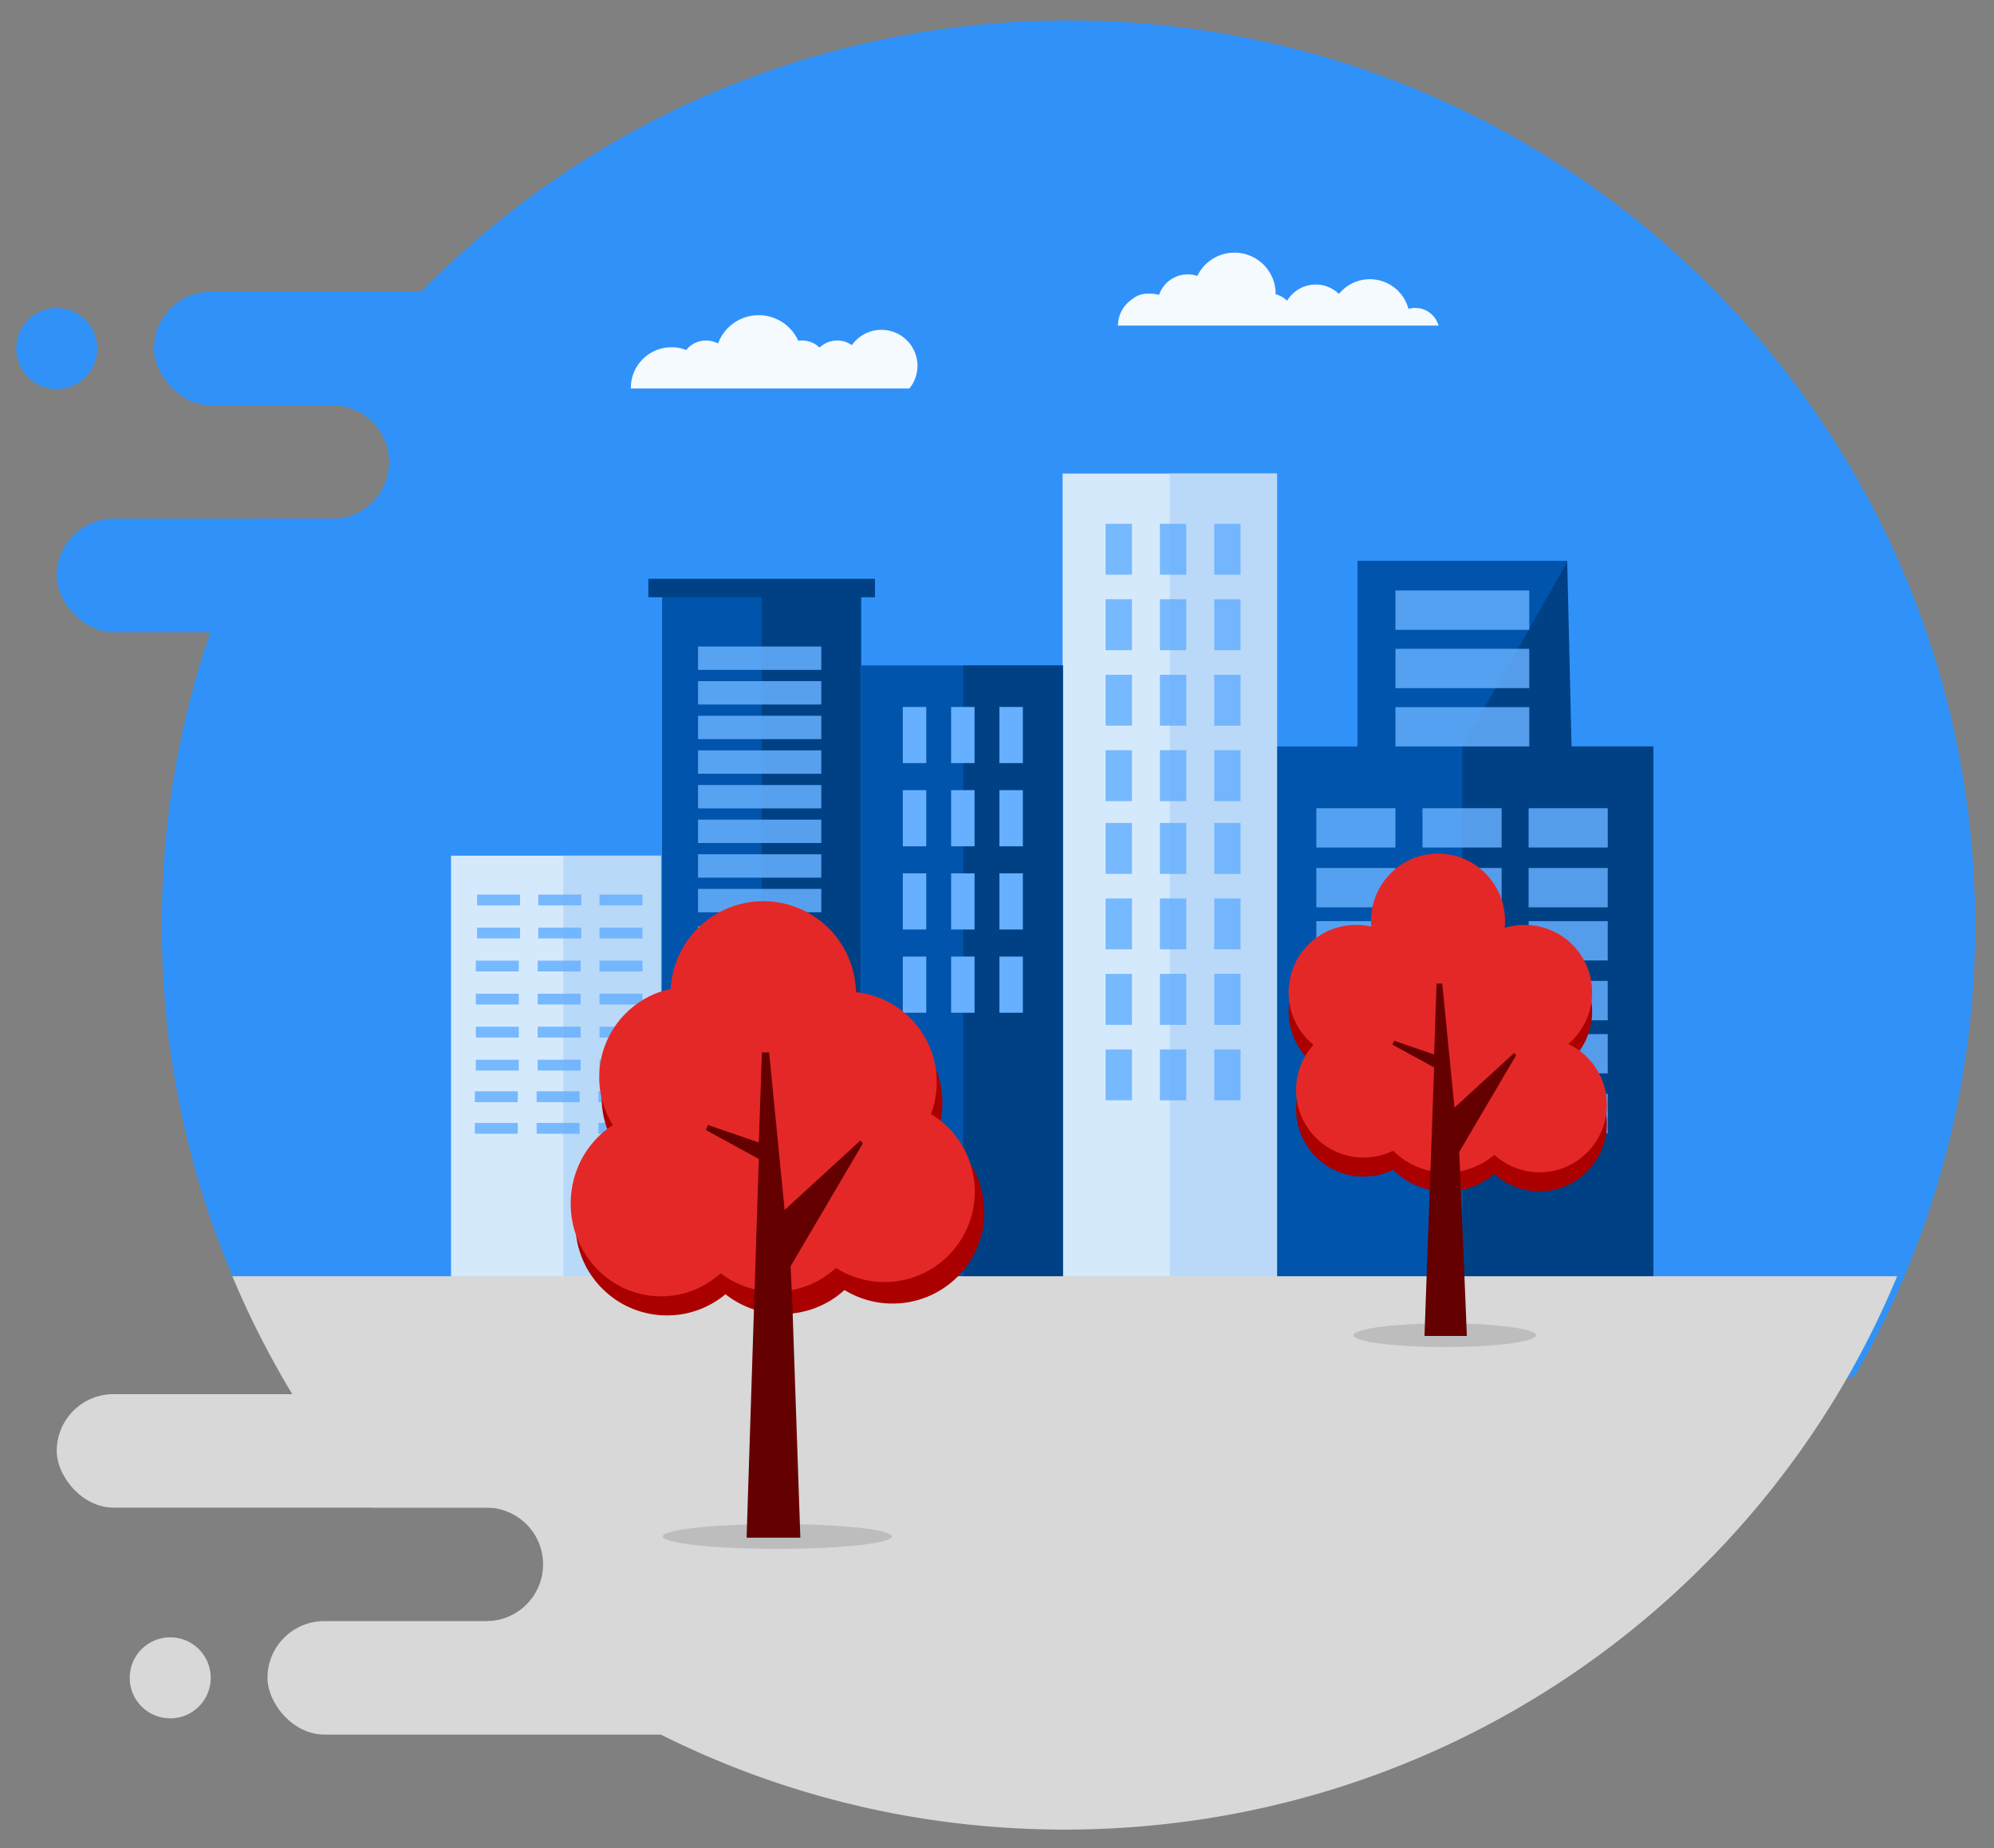 <svg width="246" height="228" viewBox="0 0 246 228" xmlns="http://www.w3.org/2000/svg"><rect x="0" y="0" width="246" height="228" fill="#808080" stroke="none"/><title>nature_ill</title><g transform="translate(2 1)" fill="none" fill-rule="evenodd"><path d="M38.268 49c20.24-28.716 53.699-47.48 91.55-47.48 61.775 0 111.854 49.981 111.854 111.637 0 20.219-5.386 39.183-14.804 55.54-1.689 2.934-194.91-1.153-197.342-6.053-7.402-14.915-11.563-31.716-11.563-49.487 0-18.038 4.286-35.077 11.898-50.157h9.132A6.998 6.998 0 0 0 46 56c0-3.858-3.137-7-7.007-7h-.725z" fill="#3092F9"/><path d="M111.189 44.131a4.443 4.443 0 0 0-4.45-4.437 4.448 4.448 0 0 0-3.643 1.889 3.12 3.12 0 0 0-1.808-.574c-.845 0-1.611.334-2.174.876a3.126 3.126 0 0 0-2.638-.843 5.34 5.34 0 0 0-4.877-3.156 5.34 5.34 0 0 0-5.016 3.493 3.123 3.123 0 0 0-1.48-.37 3.13 3.13 0 0 0-2.443 1.169 5.024 5.024 0 0 0-1.81-.336c-2.774 0-5.022 2.24-5.022 5.006 0 .025 0 .05.002.076h34.365c.62-.763.994-1.735.994-2.793m61.414-7.14c-.293 0-.575.043-.841.121a4.92 4.92 0 0 0-4.76-3.663 4.916 4.916 0 0 0-3.82 1.815 4.094 4.094 0 0 0-2.86-1.158 4.106 4.106 0 0 0-3.53 2 2.976 2.976 0 0 0-1.424-.795l.003-.081c0-2.795-2.274-5.06-5.077-5.06a5.079 5.079 0 0 0-4.58 2.874 3.733 3.733 0 0 0-4.72 2.336 3.986 3.986 0 0 0-1.086-.15c-.058 0-.115.002-.173.004a2.973 2.973 0 0 0-2.043.665 3.973 3.973 0 0 0-1.775 3.267h39.555a2.976 2.976 0 0 0-2.869-2.175" opacity=".95" fill="#FFF"/><path fill="#0054AB" d="M154.847 183.607h47.132V91.092h-47.132z"/><path fill="#0054AB" d="M165.474 154.821h25.878V68.193h-25.878z"/><path fill="#004185" d="M178.413 183.607h23.566V91.092h-10.096l-.533-22.771-12.937 22.77z"/><path d="M160.397 103.563h9.761v-4.854h-9.76zm13.095 0h9.761v-4.854h-9.761zm13.095 0h9.761v-4.854h-9.761zm-26.19 7.376h9.761v-4.854h-9.76zm13.095 0h9.761v-4.854h-9.761zm13.095 0h9.761v-4.854h-9.761zm-26.19 6.557h9.761v-4.854h-9.76zm13.095 0h9.761v-4.854h-9.761zm13.095 0h9.761v-4.854h-9.761zm-26.19 7.376h9.761v-4.854h-9.76zm13.095 0h9.761v-4.854h-9.761zm13.095 0h9.761v-4.854h-9.761zm-26.19 6.557h9.761v-4.854h-9.76zm13.095 0h9.761v-4.854h-9.761zm13.095 0h9.761v-4.854h-9.761zm-26.19 7.376h9.761v-4.854h-9.76zm13.095 0h9.761v-4.854h-9.761zm13.095 0h9.761v-4.854h-9.761zm-16.429-62.101h16.51v-4.855h-16.51zm0 7.194h16.51v-4.855h-16.51zm0 7.194h16.51v-4.854h-16.51z" fill="#66B0FF" opacity=".836"/><g transform="translate(4.923 70.404)"><rect fill="#D8D8D8" x=".077" y="100.596" width="63" height="14" rx="7"/><path fill="#0054AB" d="M74.757 98.11H99.3V1.651H74.757z"/><path fill="#004185" d="M87.029 98.11H99.3V1.651H87.03z"/><path d="M79.197 11.24h15.2V8.358h-15.2zm0 4.272h15.2V12.63h-15.2zm0 4.272h15.2v-2.882h-15.2zm0 4.272h15.2v-2.883h-15.2zm0 8.545h15.2V29.72h-15.2zm0-4.272h15.2v-2.883h-15.2zm0 8.545h15.2V33.99h-15.2zm0 4.271h15.2v-2.882h-15.2zm0 4.598h15.2v-2.882h-15.2zm0 4.273h15.2v-2.882h-15.2zm0 4.271h15.2v-2.882h-15.2zm0 4.273h15.2v-2.883h-15.2zm0 8.544h15.2v-2.882h-15.2zm0-4.272h15.2V59.95h-15.2zm0 8.544h15.2v-2.883h-15.2z" opacity=".85" fill="#66B0FF"/><path fill="#004185" d="M73.066 2.276h27.963V0H73.066z"/></g><path fill="#D5E9FD" d="M129.093 164.182h26.455V57.422h-26.455z"/><path fill="#BAD9F9" d="M142.32 164.182h13.228V57.422h-13.227z"/><path d="M134.398 69.902h3.252V63.62h-3.252zm0 9.314h3.252v-6.284h-3.252zm0 9.311h3.252v-6.283h-3.252zm0 9.313h3.252v-6.284h-3.252zm6.7-27.938h3.252V63.62h-3.252zm0 9.314h3.252v-6.284h-3.252zm0 9.311h3.252v-6.283h-3.252zm0 9.313h3.252v-6.284h-3.252zm6.7-27.938h3.253V63.62h-3.253zm0 9.314h3.253v-6.284h-3.253zm0 9.311h3.253v-6.283h-3.253zm0 9.313h3.253v-6.284h-3.253zm-13.4 8.972h3.252v-6.284h-3.252zm0 9.312h3.252v-6.283h-3.252zm0 9.312h3.252v-6.283h-3.252zm0 9.312h3.252v-6.283h-3.252zm6.7-27.936h3.252v-6.283h-3.252zm0 9.312h3.252v-6.283h-3.252zm0 9.312h3.252v-6.283h-3.252zm0 9.314h3.252v-6.284h-3.252zm6.7-27.938h3.253v-6.283h-3.253zm0 9.312h3.253v-6.283h-3.253zm0 9.312h3.253v-6.283h-3.253zm0 9.314h3.253v-6.284h-3.253z" opacity=".85" fill="#66B0FF"/><path fill="#D5E9FD" d="M53.646 161.64h25.889v-57.068H53.646z"/><path fill="#B9D9F8" d="M67.49 161.64h12.045v-57.068H67.49z"/><path d="M71.961 118.852h5.304v-1.336H71.96zm0 4.076h5.304v-1.336H71.96zm0 4.075h5.304v-1.336H71.96zm0 4.077h5.304v-1.337H71.96zm-.131 3.894h5.302v-1.336H71.83zm0 3.896h5.302v-1.337H71.83zm.131-24.094h5.304v-1.336H71.96zm0-4.076h5.304v-1.336H71.96zm-7.553 0h5.303v-1.336h-5.303zm0 4.076h5.303v-1.336h-5.303zm-7.554 0h5.304v-1.336h-5.304zm0-4.076h5.304v-1.336h-5.304zm7.476 8.152h5.304v-1.336H64.33zm0 4.076h5.304v-1.336H64.33zm0 4.075h5.304v-1.336H64.33zm0 4.077h5.304v-1.337H64.33zm-.126 3.894h5.303v-1.336h-5.303zm0 3.896h5.303v-1.337h-5.303zm-7.505-20.018h5.303v-1.336H56.7zm0 4.076h5.303v-1.336H56.7zm0 4.075h5.303v-1.336H56.7zm0 4.077h5.303v-1.337H56.7zm-.119 3.894h5.302v-1.336H56.58zm0 3.896h5.302v-1.337H56.58z" opacity=".85" fill="#66B0FF"/><path fill="#0054AB" d="M104.277 200.573h24.852V81.096h-24.852z"/><path fill="#004185" d="M116.837 200.573h12.292V81.096h-12.292z"/><path d="M109.379 93.145h2.893v-6.927h-2.893zm0 10.265h2.893v-6.927h-2.893zm0 10.266h2.893v-6.927h-2.893zm0 10.266h2.893v-6.927h-2.893zm5.959-30.797h2.893v-6.927h-2.893zm0 10.265h2.893v-6.927h-2.893zm0 10.266h2.893v-6.927h-2.893zm0 10.267h2.893v-6.927h-2.893zm5.96-30.798h2.893v-6.927h-2.893zm0 10.265h2.893v-6.927h-2.893zm0 10.266h2.893v-6.927h-2.893zm0 10.267h2.893v-6.927h-2.893z" fill="#66B0FF"/><path d="M44.08 185a111.258 111.258 0 0 1-17.418-28.55H232.05c-16.649 40.16-56.43 68.272-102.694 68.272-27.109 0-51.93-9.652-71.223-25.723A7.002 7.002 0 0 0 65 192c0-3.858-3.133-7-6.997-7H44.08z" fill="#D8D8D8"/><g transform="translate(68.405 110.184)"><path d="M45.236 28.552a11.19 11.19 0 0 0 .62-3.681c0-5.866-4.509-10.683-10.266-11.21 0-6.248-5.09-11.312-11.369-11.312-6.123 0-11.116 4.816-11.36 10.848-5.159 1.048-9.04 5.588-9.04 11.03 0 2.262.67 4.369 1.824 6.133a11.304 11.304 0 0 0-5.058 9.432c0 6.246 5.056 11.31 11.292 11.31 2.746 0 5.263-.982 7.22-2.614a11.306 11.306 0 0 0 7.032 2.437 11.31 11.31 0 0 0 7.646-2.957 11.308 11.308 0 0 0 5.935 1.67c6.25 0 11.317-5.04 11.317-11.258 0-4.222-2.336-7.9-5.793-9.828z" fill="#A00"/><path d="M35.192 11.454c0 6.326-5.12 11.454-11.437 11.454-6.316 0-11.438-5.128-11.438-11.454C12.317 5.128 17.44 0 23.755 0c6.317 0 11.437 5.128 11.437 11.454M22.288 37.298c0 6.326-4.989 11.454-11.144 11.454C4.99 48.752 0 43.624 0 37.298c0-6.326 4.99-11.454 11.144-11.454 6.155 0 11.144 5.128 11.144 11.454" fill="#E42828"/><path d="M14.663 32.893c-6.154 0-11.144-4.996-11.144-11.16s4.99-11.16 11.144-11.16c6.156 0 11.145 4.996 11.145 11.16s-4.99 11.16-11.145 11.16z" fill="#E42828"/><path d="M45.164 22.32c0 6.164-4.99 11.16-11.145 11.16-6.154 0-11.144-4.996-11.144-11.16s4.99-11.16 11.144-11.16c6.155 0 11.145 4.996 11.145 11.16" fill="#E42828"/><path d="M36.365 37.005c0 6.163-4.989 11.16-11.144 11.16-6.154 0-11.144-4.997-11.144-11.16 0-6.164 4.99-11.16 11.144-11.16 6.155 0 11.144 4.996 11.144 11.16" fill="#E42828"/><path d="M49.856 35.83c0 6.164-4.99 11.16-11.144 11.16s-11.145-4.996-11.145-11.16 4.99-11.16 11.145-11.16c6.155 0 11.144 4.996 11.144 11.16" fill="#E42828"/><ellipse fill="#BDBDBD" cx="25.493" cy="78.372" rx="14.136" ry="1.53"/><ellipse fill="#BDBDBD" cx="107.843" cy="53.546" rx="11.247" ry="1.459"/><path fill="#650000" d="M35.74 29.52l-9.345 8.573-1.913-19.435h-.893l-.38 11.108-6.267-2.154-.261.618 6.528 3.57-1.507 46.722h6.632l-.989-28.873-.213-4.615 8.918-15.159z"/></g><path d="M167.172 115.67a8.339 8.339 0 0 0-1.878-.213c-4.596 0-8.321 3.731-8.321 8.333a8.323 8.323 0 0 0 3.063 6.46 8.31 8.31 0 0 0-2.139 5.578c0 4.602 3.726 8.334 8.322 8.334a8.28 8.28 0 0 0 3.65-.843 9.21 9.21 0 0 0 6.52 2.695 9.203 9.203 0 0 0 5.968-2.186 8.266 8.266 0 0 0 5.574 2.152c4.587 0 8.305-3.724 8.305-8.317a8.319 8.319 0 0 0-4.751-7.519 8.32 8.32 0 0 0 2.937-6.354c0-4.602-3.726-8.333-8.323-8.333-.86 0-1.688.13-2.468.372.028-.28.043-.564.043-.852 0-4.593-3.7-8.317-8.266-8.317-4.564 0-8.264 3.724-8.264 8.317 0 .233.01.464.028.693z" fill="#A00"/><path d="M185.637 134.405c0 5.113-4.139 9.26-9.247 9.26-5.107 0-9.246-4.147-9.246-9.26 0-5.114 4.14-9.26 9.246-9.26 5.108 0 9.247 4.146 9.247 9.26" fill="#E42828"/><path d="M184.25 124.219c0 5.113-4.139 9.26-9.247 9.26-5.107 0-9.246-4.147-9.246-9.26 0-5.113 4.14-9.26 9.246-9.26 5.108 0 9.247 4.147 9.247 9.26" fill="#E42828"/><path d="M194.422 121.44c0 4.603-3.726 8.335-8.323 8.335-4.596 0-8.321-3.732-8.321-8.334 0-4.602 3.725-8.334 8.32-8.334 4.598 0 8.324 3.732 8.324 8.334m-20.805-.001c0 4.603-3.726 8.335-8.323 8.335-4.596 0-8.321-3.732-8.321-8.334 0-4.602 3.725-8.334 8.321-8.334 4.597 0 8.323 3.732 8.323 8.334" fill="#E42828"/><path d="M174.541 133.479c0 4.602-3.725 8.333-8.322 8.333-4.596 0-8.322-3.731-8.322-8.333s3.726-8.334 8.322-8.334c4.597 0 8.322 3.732 8.322 8.334m21.695 1.835c0 4.592-3.718 8.317-8.305 8.317s-8.304-3.725-8.304-8.317c0-4.593 3.717-8.317 8.304-8.317s8.305 3.724 8.305 8.317m-12.562-22.687c0 4.593-3.7 8.317-8.266 8.317-4.564 0-8.264-3.724-8.264-8.317 0-4.592 3.7-8.317 8.264-8.317 4.566 0 8.266 3.725 8.266 8.317" fill="#E42828"/><path fill="#650000" d="M184.806 128.899l-7.366 6.757-1.508-15.319h-.704l-.3 8.756-4.939-1.698-.206.487 5.146 2.814-1.188 33.124h5.227l-.779-19.054-.168-3.638 7.03-11.95z"/><circle fill="#D8D8D8" cx="19" cy="206" r="5"/><rect fill="#D8D8D8" x="31" y="199" width="77" height="14" rx="7"/><rect fill="#3092F9" x="17" y="35" width="53" height="14" rx="7"/><rect fill="#3092F9" x="5" y="63" width="53" height="14" rx="7"/><ellipse fill="#3092F9" cx="5" cy="42" rx="5" ry="5"/></g></svg>